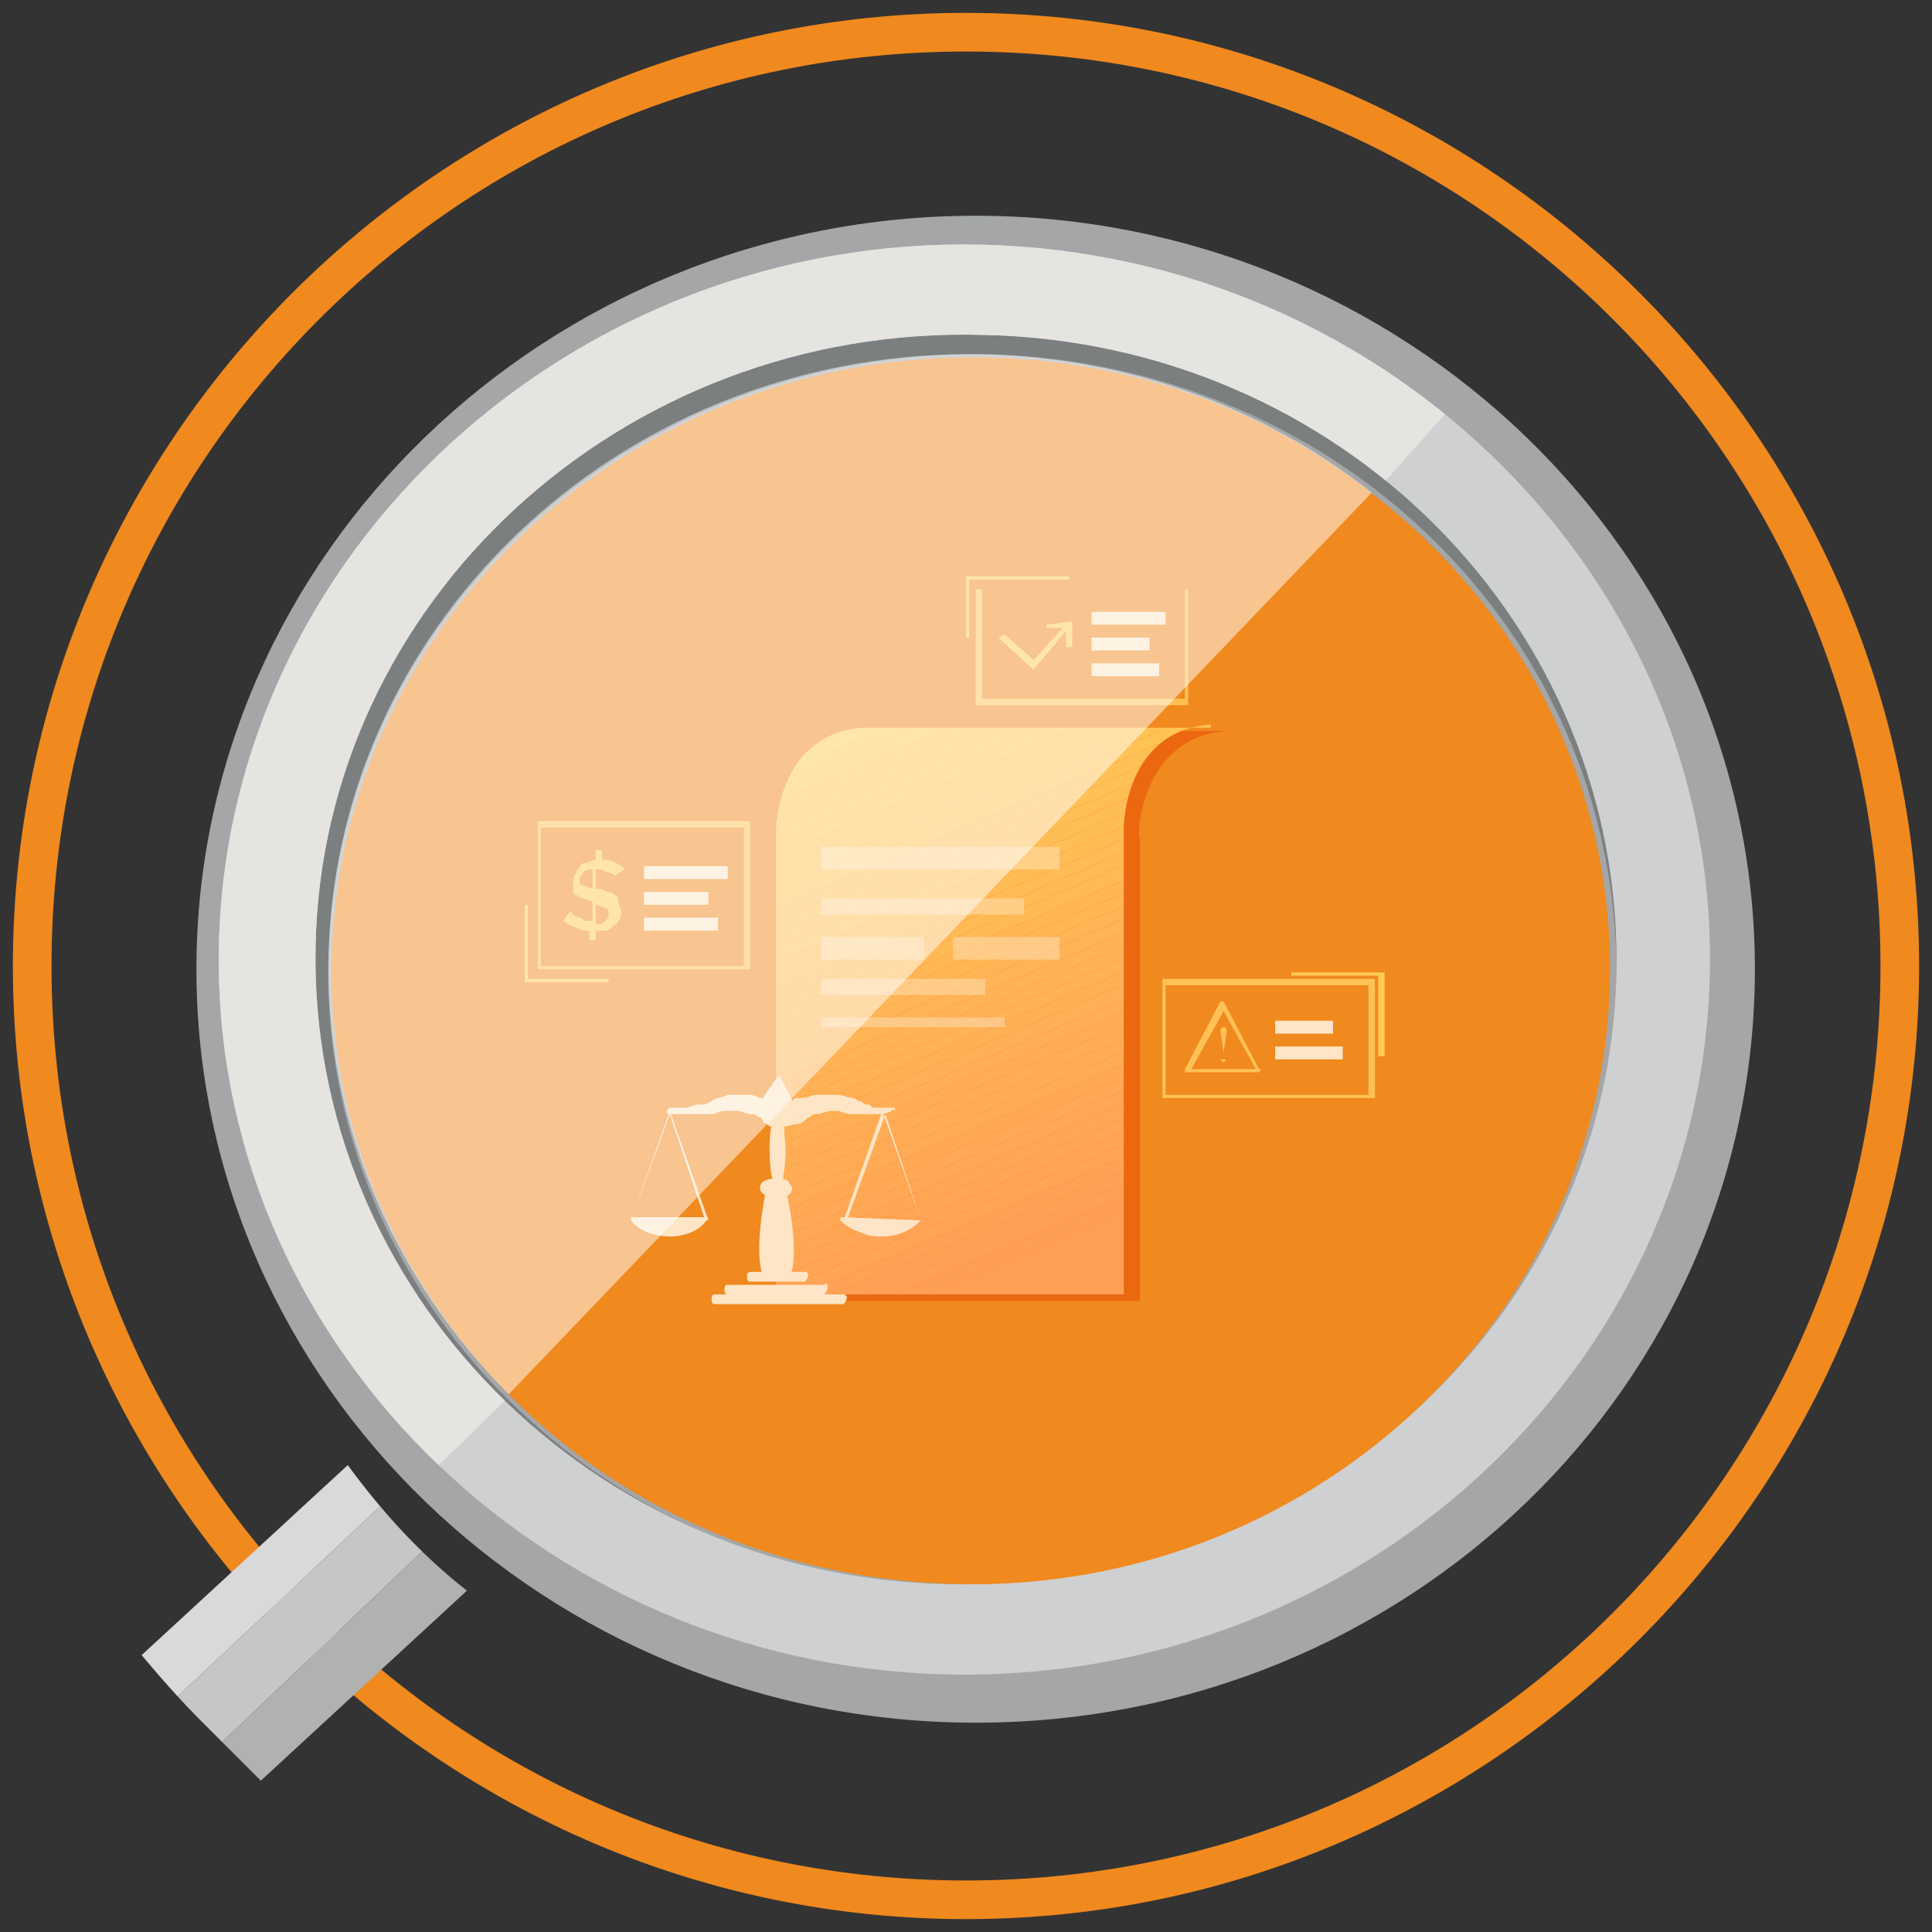 <?xml version="1.0" encoding="utf-8"?>
<!-- Generator: Adobe Illustrator 24.0.2, SVG Export Plug-In . SVG Version: 6.00 Build 0)  -->
<svg version="1.1" id="Layer_1" xmlns="http://www.w3.org/2000/svg" xmlns:xlink="http://www.w3.org/1999/xlink" x="0px" y="0px"
	 viewBox="0 0 60 60" style="enable-background:new 0 0 60 60;" xml:space="preserve">
<rect x="0" y="0" width="60" height="60" fill="#333333" stroke="none"/>
<style type="text/css">
	.st0{fill:#67696B;}
	.st1{fill:#A4A6A7;}
	.st2{fill:#7C7F80;}
	.st3{clip-path:url(#SVGID_3_);}
	.st4{opacity:0.5;enable-background:new    ;}
	.st5{fill:#CFD0D1;}
	.st6{clip-path:url(#SVGID_5_);}
	.st7{fill:#E5E4E1;}
	.st8{fill:#F0891E;}
	.st9{clip-path:url(#SVGID_7_);}
	.st10{fill:#DAD9D9;}
	.st11{clip-path:url(#SVGID_9_);}
	.st12{fill:#C7C6C7;}
	.st13{clip-path:url(#SVGID_11_);}
	.st14{fill:#B1B1B1;}
	.st15{fill:#EB6811;}
	.st16{clip-path:url(#SVGID_13_);fill:#FF9F55;}
	.st17{clip-path:url(#SVGID_13_);fill:#FFA055;}
	.st18{clip-path:url(#SVGID_13_);fill:#FFA155;}
	.st19{clip-path:url(#SVGID_13_);fill:#FFA255;}
	.st20{clip-path:url(#SVGID_13_);fill:#FFA355;}
	.st21{clip-path:url(#SVGID_13_);fill:#FFA455;}
	.st22{clip-path:url(#SVGID_13_);fill:#FFA555;}
	.st23{clip-path:url(#SVGID_13_);fill:#FFA655;}
	.st24{clip-path:url(#SVGID_13_);fill:#FFA755;}
	.st25{clip-path:url(#SVGID_13_);fill:#FFA855;}
	.st26{clip-path:url(#SVGID_13_);fill:#FFA955;}
	.st27{clip-path:url(#SVGID_13_);fill:#FFAA55;}
	.st28{clip-path:url(#SVGID_13_);fill:#FFAB55;}
	.st29{clip-path:url(#SVGID_13_);fill:#FFAC55;}
	.st30{clip-path:url(#SVGID_13_);fill:#FFAD55;}
	.st31{clip-path:url(#SVGID_13_);fill:#FFAE55;}
	.st32{clip-path:url(#SVGID_13_);fill:#FFAF55;}
	.st33{clip-path:url(#SVGID_13_);fill:#FFB055;}
	.st34{clip-path:url(#SVGID_13_);fill:#FFB155;}
	.st35{clip-path:url(#SVGID_13_);fill:#FFB255;}
	.st36{clip-path:url(#SVGID_13_);fill:#FFB355;}
	.st37{clip-path:url(#SVGID_13_);fill:#FFB455;}
	.st38{clip-path:url(#SVGID_13_);fill:#FFB555;}
	.st39{clip-path:url(#SVGID_13_);fill:#FFB655;}
	.st40{clip-path:url(#SVGID_13_);fill:#FFB755;}
	.st41{clip-path:url(#SVGID_13_);fill:#FFB955;}
	.st42{clip-path:url(#SVGID_13_);fill:#FFBA55;}
	.st43{clip-path:url(#SVGID_13_);fill:#FFBB55;}
	.st44{clip-path:url(#SVGID_13_);fill:#FFBC55;}
	.st45{clip-path:url(#SVGID_13_);fill:#FFBD55;}
	.st46{clip-path:url(#SVGID_13_);fill:#FFBE55;}
	.st47{clip-path:url(#SVGID_13_);fill:#FFBF55;}
	.st48{clip-path:url(#SVGID_13_);fill:#FFC055;}
	.st49{clip-path:url(#SVGID_13_);fill:#FFC155;}
	.st50{clip-path:url(#SVGID_13_);fill:#FFC255;}
	.st51{clip-path:url(#SVGID_13_);fill:#FFC355;}
	.st52{clip-path:url(#SVGID_13_);fill:#FFC455;}
	.st53{clip-path:url(#SVGID_13_);fill:#FFC555;}
	.st54{clip-path:url(#SVGID_13_);fill:#FFC655;}
	.st55{clip-path:url(#SVGID_13_);fill:#FFC755;}
	.st56{clip-path:url(#SVGID_13_);fill:#FFC855;}
	.st57{clip-path:url(#SVGID_13_);fill:#FFC955;}
	.st58{clip-path:url(#SVGID_13_);fill:#FFCA55;}
	.st59{clip-path:url(#SVGID_13_);fill:#FFCB55;}
	.st60{clip-path:url(#SVGID_13_);fill:#FFCC55;}
	.st61{clip-path:url(#SVGID_13_);fill:#FFCD55;}
	.st62{clip-path:url(#SVGID_13_);fill:#FFCE55;}
	.st63{clip-path:url(#SVGID_13_);fill:#FFCF55;}
	.st64{opacity:0.3;}
	.st65{fill:#FFFFFF;}
	.st66{fill:#FDE5C6;}
	.st67{fill:#FFC155;}
	.st68{fill:#FFCA55;}
</style>
<title>icon</title>
<g id="SVGID_1_">
	<ellipse class="st0" cx="30.3" cy="30.1" rx="21.7" ry="20.8"/>
</g>
<g>
	<path class="st1" d="M30.3,53.5C17,53.5,6.1,43,6.1,30.1S17,6.7,30.3,6.7s24.2,10.5,24.2,23.4S43.7,53.5,30.3,53.5z M30.3,11.8
		c-10.5,0-19.1,8.2-19.1,18.3c0,10.1,8.6,18.3,19.1,18.3c10.5,0,19.1-8.2,19.1-18.3C49.5,20,40.9,11.8,30.3,11.8z"/>
</g>
<g id="SVGID-2_1_">
	<path class="st2" d="M29.8,50.5C18.1,50.2,8.8,40.9,9.2,29.7s10-20.1,21.6-19.8s20.8,9.6,20.6,20.8S41.4,50.7,29.8,50.5z M30.7,11
		c-11-0.2-20.2,8.1-20.5,18.7s8.5,19.4,19.5,19.6S50,41.2,50.2,30.6S41.8,11.3,30.7,11z"/>
</g>
<g>
	<defs>
		<path id="SVGID_2_" d="M29.8,50.5C18.1,50.2,8.8,40.9,9.2,29.7s10-20.1,21.6-19.8s20.8,9.6,20.6,20.8S41.4,50.7,29.8,50.5z
			 M30.7,11c-11-0.2-20.2,8.1-20.5,18.7s8.5,19.4,19.5,19.6S50,41.2,50.2,30.6S41.8,11.3,30.7,11z"/>
	</defs>
	<clipPath id="SVGID_3_">
		<use xlink:href="#SVGID_2_"  style="overflow:visible;"/>
	</clipPath>
	<g class="st3">
		<g class="st4">
			<path class="st2" d="M12.1,49.2C1.3,39.6,0,22.9,9.8,12.5S37.4,2,48.2,11.6C48.9,12.2,12.8,49.8,12.1,49.2z"/>
		</g>
	</g>
</g>
<g id="SVGID-3_1_">
	<path class="st5" d="M29.4,52C16.7,51.7,6.5,41.5,6.8,29.3s11-22,23.7-21.7s22.9,10.5,22.6,22.7S42.2,52.3,29.4,52z M30.5,10.4
		c-11.2-0.3-20.5,8.3-20.7,19S18.4,49,29.5,49.2S50,41,50.2,30.2S41.6,10.6,30.5,10.4L30.5,10.4z"/>
</g>
<g>
	<defs>
		<path id="SVGID_4_" d="M29.4,52C16.7,51.7,6.5,41.5,6.8,29.3s11-22,23.7-21.7s22.9,10.5,22.6,22.7S42.2,52.3,29.4,52z M30.5,10.4
			c-11.2-0.3-20.5,8.3-20.7,19S18.4,49,29.5,49.2S50,41,50.2,30.2S41.6,10.6,30.5,10.4L30.5,10.4z"/>
	</defs>
	<clipPath id="SVGID_5_">
		<use xlink:href="#SVGID_4_"  style="overflow:visible;"/>
	</clipPath>
	<g class="st6">
		<g>
			<path class="st7" d="M10.6,48.1c-11-9.7-12.4-26.7-2.3-37.2S36.2,0.3,47.1,10C47.8,10.6,11.3,48.7,10.6,48.1z"/>
		</g>
	</g>
</g>
<g>
	<path class="st8" d="M50,30.1c0,10.5-8.9,19.1-19.8,19.1c-5.6,0-10.7-2.2-14.3-5.8c-3.4-3.4-5.6-8.1-5.6-13.2
		c0-10.5,8.9-19.1,19.9-19.1c4.8,0,9.1,1.6,12.5,4.3C47.1,18.8,50,24.1,50,30.1z"/>
</g>
<g>
	<path class="st8" d="M30,59.6C13.7,59.6,0.4,46.3,0.4,30S13.7,0.4,30,0.4S59.6,13.7,59.6,30S46.3,59.6,30,59.6z M30,1.6
		C14.3,1.6,1.6,14.3,1.6,30S14.3,58.4,30,58.4S58.4,45.7,58.4,30S45.7,1.6,30,1.6z"/>
</g>
<g>
	<defs>
		<path id="SVGID_6_" d="M4.4,51.4c0,0,0.9,1.1,1.8,2s1.9,1.9,1.9,1.9l6.4-5.9c-1.4-1.1-2.6-2.4-3.7-3.9L4.4,51.4z"/>
	</defs>
	<clipPath id="SVGID_7_">
		<use xlink:href="#SVGID_6_"  style="overflow:visible;"/>
	</clipPath>
	<g class="st9">
		<g>
			<polygon class="st10" points="5.5,52.7 4.2,51.3 10.6,45.2 12,46.6 			"/>
		</g>
	</g>
</g>
<g>
	<defs>
		<path id="SVGID_8_" d="M4.4,51.4c0,0,0.9,1.1,1.8,2s1.9,1.9,1.9,1.9l6.4-5.9c-1.4-1.1-2.6-2.4-3.7-3.9L4.4,51.4z"/>
	</defs>
	<clipPath id="SVGID_9_">
		<use xlink:href="#SVGID_8_"  style="overflow:visible;"/>
	</clipPath>
	<g class="st11">
		<g>
			<polygon class="st12" points="6.9,54.1 5.5,52.7 12,46.6 13.3,48 			"/>
		</g>
	</g>
</g>
<g>
	<defs>
		<path id="SVGID_10_" d="M4.4,51.4c0,0,0.9,1.1,1.8,2s1.9,1.9,1.9,1.9l6.4-5.9c-1.4-1.1-2.6-2.4-3.7-3.9L4.4,51.4z"/>
	</defs>
	<clipPath id="SVGID_11_">
		<use xlink:href="#SVGID_10_"  style="overflow:visible;"/>
	</clipPath>
	<g class="st13">
		<g>
			<polygon class="st14" points="8.2,55.6 6.9,54.1 13.3,48 14.7,49.5 			"/>
		</g>
	</g>
</g>
<g>
	<g>
		<g>
			<path class="st15" d="M38.1,22.7H27.3c-2.8,0.2-2.7,3.2-2.7,3.2l0,0v14.5h10.8V26C35.3,26,35.4,22.9,38.1,22.7z"/>
		</g>
		<g>
			<g>
				<defs>
					<path id="SVGID_12_" d="M37.6,22.5c-2.7,0.2-2.7,3.2-2.7,3.2v14.5H24.1V25.8c0,0,0-3,2.7-3.2H37.6z"/>
				</defs>
				<clipPath id="SVGID_13_">
					<use xlink:href="#SVGID_12_"  style="overflow:visible;"/>
				</clipPath>
				<polygon class="st16" points="28.5,40.3 37.6,36.4 37.6,40.3 				"/>
				<polygon class="st16" points="27.6,40.3 37.6,36 37.6,36.4 28.5,40.3 				"/>
				<polygon class="st17" points="26.6,40.3 37.6,35.6 37.6,36 27.6,40.3 				"/>
				<polygon class="st18" points="25.6,40.3 37.6,35.2 37.6,35.6 26.6,40.3 				"/>
				<polygon class="st19" points="24.7,40.3 37.6,34.8 37.6,35.2 25.6,40.3 				"/>
				<polygon class="st20" points="24.1,40.1 37.6,34.4 37.6,34.8 24.7,40.3 24.1,40.3 				"/>
				<polygon class="st21" points="24.1,39.7 37.6,34 37.6,34.4 24.1,40.1 				"/>
				<polygon class="st22" points="24.1,39.3 37.6,33.6 37.6,34 24.1,39.7 				"/>
				<polygon class="st23" points="24.1,38.9 37.6,33.1 37.6,33.6 24.1,39.3 				"/>
				<polygon class="st24" points="24.1,38.5 37.6,32.7 37.6,33.1 24.1,38.9 				"/>
				<polygon class="st25" points="24.1,38.1 37.6,32.3 37.6,32.7 24.1,38.5 				"/>
				<polygon class="st26" points="24.1,37.7 37.6,31.9 37.6,32.3 24.1,38.1 				"/>
				<polygon class="st27" points="24.1,37.3 37.6,31.5 37.6,31.9 24.1,37.7 				"/>
				<polygon class="st28" points="24.1,36.8 37.6,31.1 37.6,31.5 24.1,37.3 				"/>
				<polygon class="st29" points="24.1,36.4 37.6,30.7 37.6,31.1 24.1,36.8 				"/>
				<polygon class="st30" points="24.1,36 37.6,30.3 37.6,30.7 24.1,36.4 				"/>
				<polygon class="st31" points="24.1,35.6 37.6,29.9 37.6,30.3 24.1,36 				"/>
				<polygon class="st32" points="24.1,35.2 37.6,29.4 37.6,29.9 24.1,35.6 				"/>
				<polygon class="st33" points="24.1,34.8 37.6,29 37.6,29.4 24.1,35.2 				"/>
				<polygon class="st34" points="24.1,34.4 37.6,28.6 37.6,29 24.1,34.8 				"/>
				<polygon class="st35" points="24.1,34 37.6,28.2 37.6,28.6 24.1,34.4 				"/>
				<polygon class="st36" points="24.1,33.6 37.6,27.8 37.6,28.2 24.1,34 				"/>
				<polygon class="st37" points="24.1,33.1 37.6,27.4 37.6,27.8 24.1,33.6 				"/>
				<polygon class="st38" points="24.1,32.7 37.6,27 37.6,27.4 24.1,33.1 				"/>
				<polygon class="st39" points="24.1,32.3 37.6,26.6 37.6,27 24.1,32.7 				"/>
				<polygon class="st40" points="24.1,31.9 37.6,26.2 37.6,26.6 24.1,32.3 				"/>
				<polygon class="st41" points="24.1,31.5 37.6,25.7 37.6,26.2 24.1,31.9 				"/>
				<polygon class="st42" points="24.1,31.1 37.6,25.3 37.6,25.7 24.1,31.5 				"/>
				<polygon class="st43" points="24.1,30.7 37.6,24.9 37.6,25.3 24.1,31.1 				"/>
				<polygon class="st44" points="24.1,30.3 37.6,24.5 37.6,24.9 24.1,30.7 				"/>
				<polygon class="st45" points="24.1,29.9 37.6,24.1 37.6,24.5 24.1,30.3 				"/>
				<polygon class="st46" points="24.1,29.4 37.6,23.7 37.6,24.1 24.1,29.9 				"/>
				<polygon class="st47" points="24.1,29 37.6,23.3 37.6,23.7 24.1,29.4 				"/>
				<polygon class="st48" points="24.1,28.6 37.6,22.9 37.6,23.3 24.1,29 				"/>
				<polygon class="st49" points="24.1,28.2 37.4,22.5 37.6,22.5 37.6,22.9 24.1,28.6 				"/>
				<polygon class="st50" points="24.1,27.8 36.5,22.5 37.4,22.5 24.1,28.2 				"/>
				<polygon class="st51" points="24.1,27.4 35.5,22.5 36.5,22.5 24.1,27.8 				"/>
				<polygon class="st52" points="24.1,27 34.5,22.5 35.5,22.5 24.1,27.4 				"/>
				<polygon class="st53" points="24.1,26.6 33.6,22.5 34.5,22.5 24.1,27 				"/>
				<polygon class="st54" points="24.1,26.2 32.6,22.5 33.6,22.5 24.1,26.6 				"/>
				<polygon class="st55" points="24.1,25.7 31.6,22.5 32.6,22.5 24.1,26.2 				"/>
				<polygon class="st56" points="24.1,25.3 30.7,22.5 31.6,22.5 24.1,25.7 				"/>
				<polygon class="st57" points="24.1,24.9 29.7,22.5 30.7,22.5 24.1,25.3 				"/>
				<polygon class="st58" points="24.1,24.5 28.7,22.5 29.7,22.5 24.1,24.9 				"/>
				<polygon class="st59" points="24.1,24.1 27.8,22.5 28.7,22.5 24.1,24.5 				"/>
				<polygon class="st60" points="24.1,23.7 26.8,22.5 27.8,22.5 24.1,24.1 				"/>
				<polygon class="st61" points="24.1,23.3 25.8,22.5 26.8,22.5 24.1,23.7 				"/>
				<polygon class="st62" points="24.1,22.9 24.9,22.5 25.8,22.5 24.1,23.3 				"/>
				<polygon class="st63" points="24.9,22.5 24.1,22.9 24.1,22.5 				"/>
			</g>
		</g>
		<g class="st64">
			<rect x="25.5" y="26.3" class="st65" width="7.4" height="0.7"/>
		</g>
		<g class="st64">
			<rect x="25.5" y="27.9" class="st65" width="6.3" height="0.5"/>
		</g>
		<g class="st64">
			<rect x="25.5" y="29.1" class="st65" width="3.2" height="0.7"/>
		</g>
		<g class="st64">
			<rect x="29.6" y="29.1" class="st65" width="3.3" height="0.7"/>
		</g>
		<g class="st64">
			<rect x="25.5" y="30.4" class="st65" width="5.1" height="0.5"/>
		</g>
		<g class="st64">
			<rect x="25.5" y="31.6" class="st65" width="5.7" height="0.3"/>
		</g>
	</g>
	<g>
		<g>
			<g>
				<path class="st66" d="M28.6,37.9h-2.4c0,0,0,0,0,0c0,0,0,0,0,0l1.2-3.4c0,0,0,0,0,0s0,0,0,0L28.6,37.9
					C28.6,37.9,28.6,37.9,28.6,37.9C28.6,37.9,28.6,37.9,28.6,37.9z M26.3,37.9h2.3l-1.1-3.3L26.3,37.9z"/>
			</g>
		</g>
		<g>
			<g>
				<path class="st66" d="M22,37.9h-2.4c0,0,0,0,0,0c0,0,0,0,0,0l1.2-3.4c0,0,0,0,0,0s0,0,0,0L22,37.9C22,37.9,22,37.9,22,37.9
					C22,37.9,22,37.9,22,37.9z M19.6,37.9h2.3l-1.1-3.3L19.6,37.9z"/>
			</g>
		</g>
		<g>
			<g>
				<path class="st66" d="M27.7,34.5c-0.2,0.1-0.3,0.1-0.5,0.1c-0.1,0-0.2,0-0.2,0c-0.1,0-0.2,0-0.2,0c-0.1,0-0.2,0-0.2,0l-0.2,0
					c-0.1,0-0.3-0.1-0.4-0.1c0,0,0,0,0,0l0,0l0,0h0c0,0,0,0,0,0l0,0l0,0c-0.1,0-0.1,0-0.2,0c-0.1,0-0.3,0.1-0.4,0.1l0,0l0,0l0,0l0,0
					l0,0c0,0,0,0,0,0c0,0,0,0,0,0l0,0l0,0c0,0-0.1,0-0.1,0c-0.1,0-0.1,0.1-0.2,0.1c-0.1,0.1-0.2,0.2-0.3,0.2
					C24.2,35,24.1,35.1,24,35c0,0-0.1,0-0.1-0.1l0,0l0,0c-0.1-0.1-0.2-0.2-0.3-0.2c-0.1,0-0.1-0.1-0.2-0.1l0,0c0,0,0,0-0.1,0l0,0
					l0,0l0,0l0,0l0,0l0,0c-0.1,0-0.3-0.1-0.4-0.1c0,0-0.1,0-0.1,0c0,0,0,0,0,0l0,0c0,0,0,0-0.1,0h0c0,0,0,0,0,0l0,0h0l0,0l0,0
					c0,0-0.1,0-0.1,0c-0.1,0-0.3,0-0.4,0.1l-0.2,0l-0.1,0c0,0-0.1,0-0.1,0c-0.2,0-0.3,0-0.5,0c-0.1,0-0.2,0-0.2,0c0,0-0.1,0-0.1,0
					c0,0,0,0-0.1,0l-0.1,0c0,0-0.1,0-0.1-0.1c0,0,0,0,0,0c0,0,0.1-0.1,0.1-0.1l0.1,0c0,0,0,0,0.1,0c0,0,0.1,0,0.1,0
					c0.1,0,0.1,0,0.2,0c0.1,0,0.3-0.1,0.4-0.1c0,0,0.1,0,0.1,0l0.1,0l0.2-0.1c0.1-0.1,0.3-0.1,0.5-0.2c0,0,0.1,0,0.1,0l0,0l0,0l0,0
					l0,0l0,0l0,0c0,0,0,0,0.1,0c0,0,0,0,0.1,0c0,0,0,0,0.1,0c0,0,0.1,0,0.1,0c0.2,0,0.3,0,0.5,0.1l0.1,0l0,0l0,0l0,0l0,0l0,0l0,0
					c0,0,0,0,0.1,0l0.1,0c0.1,0,0.2,0.1,0.2,0.1c0.1,0,0.2,0.1,0.2,0.1c0.1,0,0.2-0.1,0.2-0.1c0.1,0,0.2-0.1,0.2-0.1
					c0,0,0.1,0,0.1,0l0,0l0,0l0,0l0,0l0,0l0,0l0,0l0.1,0c0.2,0,0.3-0.1,0.5-0.1c0.1,0,0.2,0,0.3,0l0.1,0l0,0l0,0l0,0l0,0l0,0l0,0
					l0.1,0c0,0,0,0,0.1,0c0.2,0,0.3,0.1,0.5,0.1l0.2,0.1c0.1,0,0.1,0.1,0.2,0.1c0.1,0,0.1,0,0.2,0.1c0.1,0,0.1,0,0.2,0
					c0.1,0,0.3,0,0.4,0l0,0c0.1,0,0.1,0,0.1,0.1C27.7,34.4,27.7,34.5,27.7,34.5z"/>
			</g>
		</g>
		<g>
			<g>
				<path class="st66" d="M25.7,40L25.7,40c0,0.1-0.1,0.2-0.1,0.2h-3c-0.1,0-0.1-0.1-0.1-0.1V40c0-0.1,0.1-0.1,0.1-0.1h3
					c0,0,0,0,0,0C25.7,39.8,25.7,39.9,25.7,40z"/>
			</g>
		</g>
		<g>
			<g>
				<path class="st66" d="M26.3,40.3L26.3,40.3c0,0.1-0.1,0.2-0.1,0.2h-4c-0.1,0-0.1-0.1-0.1-0.1v-0.1c0-0.1,0.1-0.1,0.1-0.1h4
					C26.2,40.2,26.3,40.2,26.3,40.3z"/>
			</g>
		</g>
		<g>
			<g>
				<path class="st66" d="M24.5,39.7C24.5,39.8,24.4,39.8,24.5,39.7l-0.7,0.1c-0.5-0.6,0-2.9,0-2.9h0.6C24.4,36.9,24.9,39,24.5,39.7
					z"/>
			</g>
		</g>
		<g>
			<g>
				<path class="st66" d="M24.4,35.7c0,0.5-0.1,0.9-0.1,1.1c0,0.1-0.1,0.1-0.1,0.1c-0.2,0-0.3-0.5-0.3-1.2c0-0.7,0.1-1.2,0.3-1.2
					c0.1,0,0.1,0.1,0.2,0.3C24.3,35.1,24.4,35.4,24.4,35.7z"/>
			</g>
		</g>
		<g>
			<g>
				<path class="st66" d="M25.1,39.6L25.1,39.6c0,0.1-0.1,0.2-0.1,0.2h-1.7c-0.1,0-0.1-0.1-0.1-0.1v-0.1c0-0.1,0.1-0.1,0.1-0.1H25
					C25,39.5,25.1,39.5,25.1,39.6z"/>
			</g>
		</g>
		<g>
			<g>
				<path class="st66" d="M22,37.8C22,37.8,22,37.9,22,37.8c-0.2,0.4-0.7,0.6-1.2,0.6c-0.5,0-1-0.2-1.2-0.5c0,0,0-0.1,0-0.1H22z"/>
			</g>
		</g>
		<g>
			<g>
				<path class="st66" d="M28.6,37.9c-0.3,0.3-0.7,0.5-1.2,0.5c-0.2,0-0.4,0-0.6-0.1c0,0,0,0,0,0c-0.3-0.1-0.5-0.2-0.7-0.4
					c0,0,0-0.1,0-0.1L28.6,37.9C28.6,37.8,28.6,37.9,28.6,37.9z"/>
			</g>
		</g>
		<g>
			<g>
				<path class="st66" d="M24.7,34.4c0,0.1,0,0.3-0.1,0.4c-0.1,0.1-0.3,0.2-0.5,0.2c-0.1,0-0.2,0-0.3-0.1c-0.1,0-0.1-0.1-0.1-0.1
					c0,0,0,0,0,0c-0.1-0.1-0.1-0.2-0.1-0.4c0-0.3,0.6-1,0.6-1S24.6,34.1,24.7,34.4C24.7,34.4,24.7,34.4,24.7,34.4z"/>
			</g>
		</g>
		<g>
			<g>
				<path class="st66" d="M24.6,36.9c0,0.2-0.2,0.3-0.5,0.3c-0.1,0-0.1,0-0.2,0c0,0,0,0,0,0c-0.2-0.1-0.3-0.2-0.3-0.3
					c0-0.2,0.2-0.3,0.5-0.3c0.2,0,0.3,0,0.4,0.1C24.5,36.8,24.6,36.8,24.6,36.9z"/>
			</g>
		</g>
		<g>
			<g>
				<path class="st66" d="M24.1,34.8c-0.2,0-0.3-0.1-0.3-0.3c0-0.2,0.1-0.3,0.3-0.3s0.3,0.1,0.3,0.3C24.4,34.7,24.3,34.8,24.1,34.8z
					 M24.1,34.2c-0.2,0-0.3,0.1-0.3,0.3c0,0.2,0.1,0.3,0.3,0.3s0.3-0.1,0.3-0.3C24.4,34.4,24.3,34.2,24.1,34.2z"/>
			</g>
		</g>
	</g>
	<g>
		<g>
			<g>
				<path class="st67" d="M23.3,30.1h-6.6v-4.6h6.6V30.1z M16.8,30h6.3v-4.3h-6.3V30z"/>
			</g>
		</g>
		<g>
			<g>
				<path class="st68" d="M19.1,27.2C19,27.2,19,27.2,19.1,27.2c-0.1-0.1-0.2-0.1-0.2-0.1c0,0-0.1,0-0.2-0.1c-0.1,0-0.1,0-0.2,0
					l0,0.6l0.1,0c0.1,0,0.2,0.1,0.3,0.1c0.1,0,0.2,0.1,0.2,0.1c0.1,0,0.1,0.1,0.1,0.2c0,0.1,0.1,0.2,0.1,0.3c0,0.1,0,0.2-0.1,0.3
					c0,0.1-0.1,0.1-0.2,0.2c-0.1,0.1-0.2,0.1-0.2,0.1c-0.1,0-0.2,0-0.3,0l0,0.3l-0.2,0l0-0.3c-0.1,0-0.3,0-0.4-0.1
					c-0.1,0-0.3-0.1-0.4-0.2l0.2-0.3c0,0,0.1,0.1,0.1,0.1c0,0,0.1,0.1,0.2,0.1c0.1,0,0.1,0.1,0.2,0.1c0.1,0,0.1,0,0.2,0l0-0.6
					c0,0,0,0,0,0c0,0,0,0,0,0c-0.1,0-0.2-0.1-0.3-0.1c-0.1,0-0.1-0.1-0.2-0.1c-0.1,0-0.1-0.1-0.1-0.2c0-0.1,0-0.1,0-0.2
					c0-0.1,0-0.2,0.1-0.3c0-0.1,0.1-0.1,0.1-0.2c0.1-0.1,0.1-0.1,0.2-0.1c0.1,0,0.2-0.1,0.3-0.1l0-0.3l0.2,0l0,0.3
					c0.1,0,0.3,0,0.4,0.1c0.1,0,0.2,0.1,0.3,0.2L19.1,27.2z M18,27.3c0,0.1,0,0.2,0.1,0.2c0.1,0,0.2,0.1,0.3,0.1l0-0.6
					c-0.1,0-0.2,0-0.3,0.1C18.1,27.2,18,27.2,18,27.3z M18.9,28.4c0-0.1,0-0.2-0.1-0.2c-0.1,0-0.2-0.1-0.3-0.1l0,0.6
					c0.1,0,0.2,0,0.3-0.1C18.9,28.5,18.9,28.5,18.9,28.4z"/>
			</g>
		</g>
		<g>
			<rect x="20" y="26.9" class="st66" width="2.6" height="0.4"/>
		</g>
		<g>
			<rect x="20" y="27.7" class="st66" width="2" height="0.4"/>
		</g>
		<g>
			<rect x="20" y="28.5" class="st66" width="2.3" height="0.4"/>
		</g>
		<g>
			<g>
				<polygon class="st68" points="18.9,30.5 16.3,30.5 16.3,28.1 16.4,28.1 16.4,30.4 18.9,30.4 				"/>
			</g>
		</g>
	</g>
	<g>
		<g>
			<g>
				<path class="st67" d="M36.9,21.9h-6.6v-3.6h6.6V21.9z M30.5,21.7h6.3v-3.4h-6.3V21.7z"/>
			</g>
		</g>
		<g>
			<polygon class="st68" points="33.1,19.6 33.1,20.1 33.3,20.1 33.3,19.3 32.5,19.4 32.5,19.5 33,19.5 32.1,20.5 31.2,19.7 
				31,19.8 32.1,20.8 			"/>
		</g>
		<g>
			<rect x="33.9" y="19" class="st66" width="2.3" height="0.4"/>
		</g>
		<g>
			<rect x="33.9" y="19.8" class="st66" width="1.8" height="0.4"/>
		</g>
		<g>
			<rect x="33.9" y="20.6" class="st66" width="2.1" height="0.4"/>
		</g>
		<g>
			<g>
				<polygon class="st68" points="30.1,19.8 30,19.8 30,17.9 33.2,17.9 33.2,18 30.1,18 				"/>
			</g>
		</g>
	</g>
	<g>
		<g>
			<g>
				<path class="st67" d="M42.7,34.1h-6.6v-3.7h6.6V34.1z M36.2,34h6.3v-3.4h-6.3V34z"/>
			</g>
		</g>
		<g>
			<rect x="39.6" y="31.7" class="st66" width="1.8" height="0.4"/>
		</g>
		<g>
			<rect x="39.6" y="32.5" class="st66" width="2.1" height="0.4"/>
		</g>
		<g>
			<g>
				<polygon class="st68" points="43,32.8 42.8,32.8 42.8,30.3 40.1,30.3 40.1,30.2 43,30.2 				"/>
			</g>
		</g>
		<g>
			<g>
				<g>
					<g>
						<path class="st67" d="M38,32.7C38,32.7,37.9,32.6,38,32.7L37.9,32c0,0,0-0.1,0.1-0.1c0,0,0.1,0,0.1,0.1L38,32.7
							C38.1,32.6,38,32.7,38,32.7z"/>
					</g>
				</g>
				<g>
					<g>
						<path class="st67" d="M38,33C38,33,38,33,38,33C37.9,32.9,37.9,32.9,38,33c-0.1-0.1-0.1-0.1-0.1-0.1c0,0,0.1,0,0.1,0
							C38.1,32.9,38.1,32.9,38,33C38.1,32.9,38.1,32.9,38,33C38,33,38,33,38,33z"/>
					</g>
				</g>
			</g>
			<g>
				<g>
					<path class="st67" d="M39.1,33.3C39.1,33.3,39.1,33.3,39.1,33.3h-2.2c0,0,0,0-0.1,0c0,0,0,0,0-0.1l1.1-2.1c0,0,0.1,0,0.1,0
						l1.1,2.1C39.2,33.2,39.2,33.2,39.1,33.3C39.2,33.3,39.2,33.3,39.1,33.3z M37,33.2h2l-1-1.8L37,33.2z"/>
				</g>
			</g>
		</g>
	</g>
</g>
<g class="st4">
	<path class="st65" d="M42.6,15.3l-26.8,28c-3.4-3.4-5.6-8.1-5.6-13.2c0-10.5,8.9-19.1,19.9-19.1C34.8,11,39.2,12.6,42.6,15.3z"/>
</g>
</svg>
